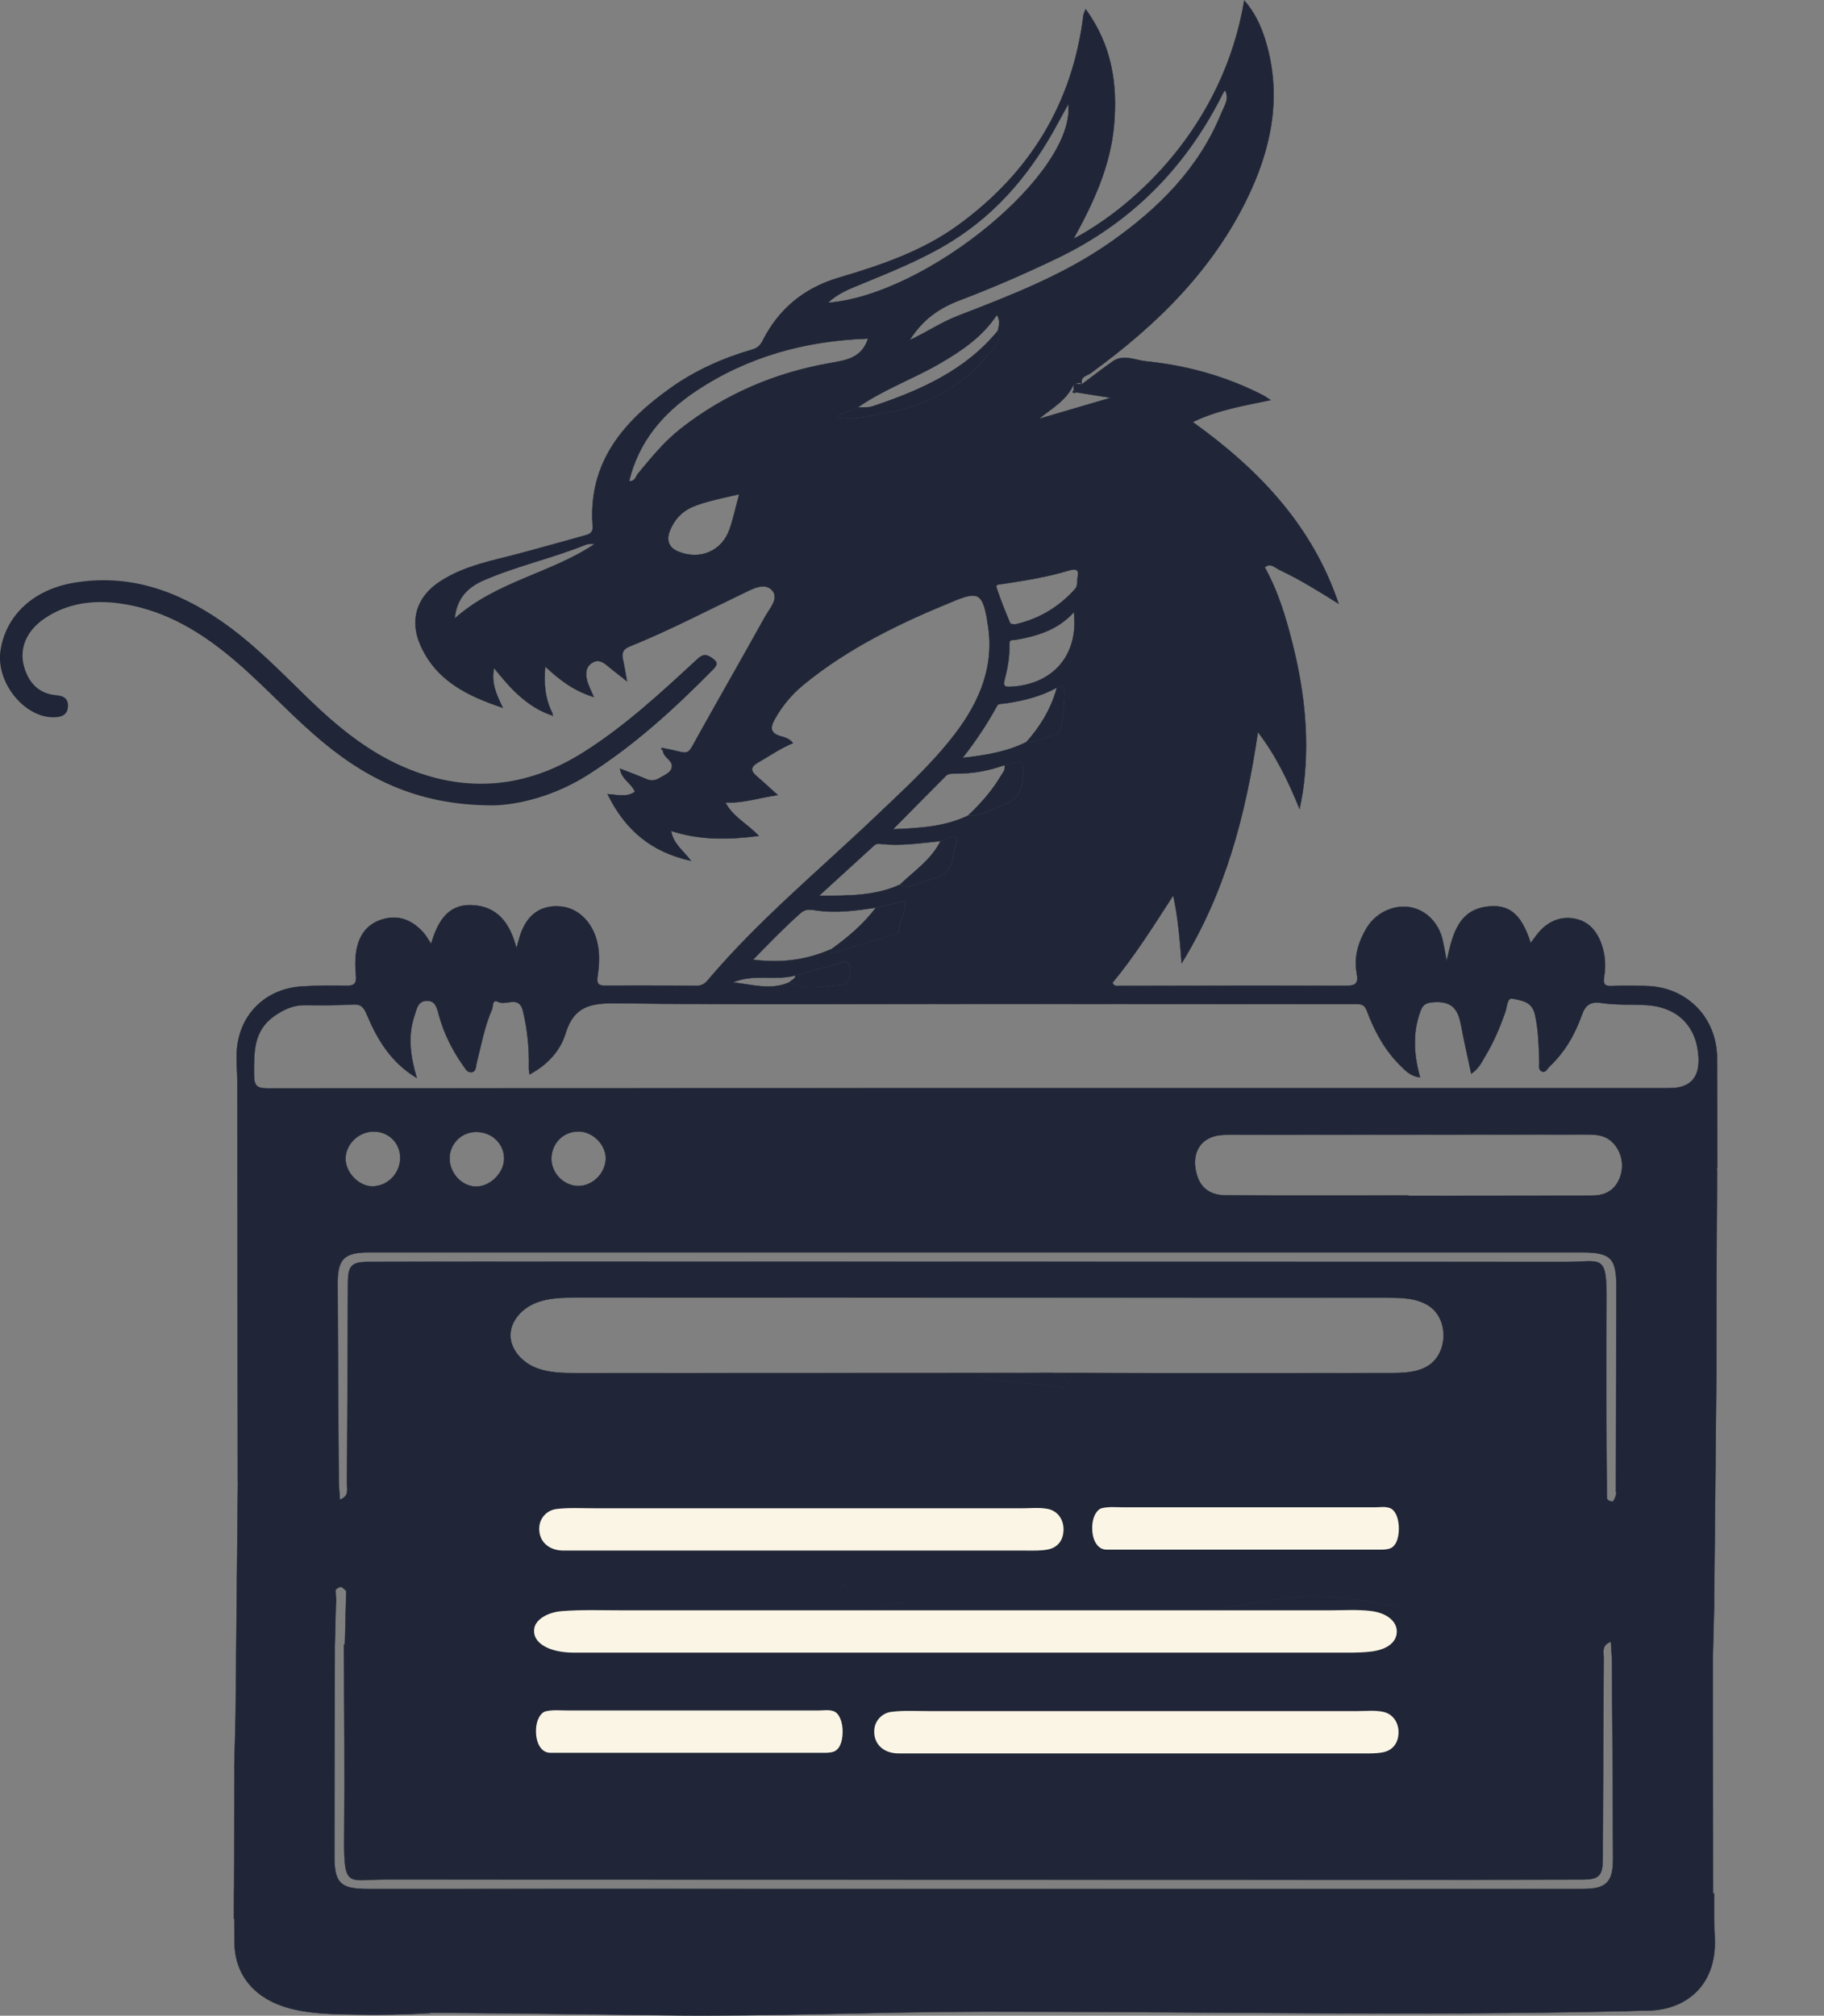 <?xml version="1.0" encoding="UTF-8"?>
<svg id="Layer_1" data-name="Layer 1" xmlns="http://www.w3.org/2000/svg" viewBox="0 0 498.42 550.57">
  <rect x="0" y="0" width="498.42" height="550.57" fill="#808080" stroke="none"/>
  <defs>
    <style>
      .cls-1 {
        fill: #fbf5e5;
      }

      .cls-1, .cls-2, .cls-3 {
        stroke-width: 0px;
      }

      .cls-2 {
        fill: none;
      }

      .cls-4 {
        stroke: #202637;
        stroke-miterlimit: 10;
        stroke-width: .1px;
      }

      .cls-4, .cls-3 {
        fill: #202637;
      }
    </style>
  </defs>
  <g>
    <path class="cls-2" d="m295.72,104.99s-.01-.04-.02-.07c0,0,0,0,0,0l.02.06Z"/>
    <path class="cls-2" d="m14.89,195.93c1.96-.06,3.54-.63,3.69-2.83.14-2.12-.98-3.02-3.17-3.2-4.81-.41-7.59-3.4-8.84-7.88-1.36-4.87.68-9.77,5.66-13.11,6.22-4.18,13.26-5.08,20.47-4.08,10.93,1.5,20.26,6.62,28.8,13.42,8.61,6.87,15.95,15.1,24.22,22.34,13.02,11.4,27.48,19.41,48.89,19.4,7.06-.11,16.98-2.57,25.98-8.26,12.74-8.06,23.78-18.14,34.31-28.84,1.48-1.5,1.24-2.14-.41-3.29-1.78-1.24-2.72-.73-4.12.57-9.8,9.08-19.63,18.16-30.97,25.31-15.68,9.89-32.24,11.33-49.29,3.9-9.84-4.29-18.03-11.05-25.7-18.48-7.71-7.46-15.15-15.25-24.06-21.36-12.14-8.33-25.29-12.9-40.22-10.35-11.02,1.88-18.52,8.91-19.97,18.49-1.32,8.74,6.59,18.5,14.75,18.24Z"/>
    <path class="cls-2" d="m469.22,319.58c8.67,1.23,13.12,6.51,14.28,15.39,1.58-8.77,5.91-14.55,14.92-16.28-8.8-1.91-13.38-7.38-15.07-15.97-.71,9.36-5.96,14.06-14.09,16.21-.02-9.99,0-19.98-.08-29.97-.09-11.09-8.27-19.37-19.33-19.64-3-.07-6-.16-8.99,0-2.02.11-2.96-.12-2.54-2.56.5-2.83.31-5.74-.6-8.52-1.2-3.66-3.45-6.52-7.33-7.28-3.78-.75-7.13.58-9.73,3.5-.85.95-1.57,2.03-2.4,3.12-2.34-7.33-5.39-10.32-10.76-10.04-8.83.46-10.52,7.31-12.19,14.96-.46-2.4-.73-3.98-1.07-5.54-1.04-4.9-4.66-8.52-9.15-9.19-4.5-.67-9.27,1.67-11.72,5.81-2.22,3.76-3.45,7.85-2.65,12.17.54,2.94-.27,3.53-3.11,3.52-20.61-.08-41.22,0-61.83.03-.58,0-1.26.21-1.82-.84,6.01-7.26,11.13-15.36,16.63-23.9,1.41,6.59,1.81,12.5,2.29,18.54,11.89-19.21,17.51-40.48,20.84-63.16,4.92,6.46,8.16,13.13,11.39,21,.43-2.24.67-3.32.83-4.41,2.03-13.67.63-27.12-2.69-40.42-1.83-7.32-3.97-14.56-7.68-21.21h0c1.62-1.26,2.85.19,4.06.76,5.59,2.64,10.83,5.9,16.15,9.23-7.18-21.33-21.82-36.69-39.86-49.61,6.78-3.29,13.82-4.43,21.28-6-1.02-.65-1.5-1.02-2.03-1.29-10.09-5.21-20.88-8.18-32.1-9.31-2.92-.3-6.11-2.03-9.06.06-2.82,2.01-5.57,4.13-8.35,6.2,0,.02,0,.04.02.07l-.02-.06s0,0,0,0c-.64-2.08,1.4-2.31,2.38-3.02,18.43-13.39,34.34-29.05,43.87-50.12,6.01-13.29,8.25-27.16,3.64-41.48-1.16-3.59-2.78-6.99-5.56-10.19-5.69,33.97-29.38,55.95-46.65,65.11,5.5-9.98,10.08-19.84,11.06-31.03.99-11.29-.57-21.81-7.75-31.71-.39,1.06-.58,1.36-.61,1.68-2.98,24.14-14.65,43.08-34.22,57.31-9.84,7.16-21.17,10.97-32.67,14.37-9.35,2.77-16.3,8.42-20.71,17.11-.68,1.34-1.41,2.08-2.9,2.51-7.95,2.31-15.47,5.65-22.23,10.44-13.01,9.21-22.65,20.44-21.37,37.75.15,1.99-1.01,2.28-2.32,2.64-5.63,1.58-11.27,3.14-16.92,4.67-7.68,2.08-15.64,3.39-22.48,7.86-6.41,4.19-8.41,10.6-5.27,17.56,4.25,9.41,12.5,13.62,22.42,16.92-1.81-3.75-3.22-6.86-2.37-10.85,4.42,5.53,8.9,10.47,15.46,12.81.2.13.39.26.59.39-.04-.28-.07-.56-.11-.83-2.03-3.94-2.39-8.11-1.98-12.8,4.01,3.77,7.96,6.71,13.26,8.34-.8-1.95-1.55-3.28-1.87-4.7-.4-1.74-.32-3.56,1.46-4.66,1.71-1.06,3.04-.12,4.34.97,1.5,1.26,3.07,2.44,5.15,4.08-.46-2.5-.73-4.31-1.14-6.09-.4-1.78.23-2.75,1.92-3.43,10.53-4.24,20.58-9.5,30.81-14.4,2.58-1.23,5.9-3.18,8.01-.98,2.12,2.21-.63,5.05-1.9,7.34-5.93,10.68-12.02,21.27-17.97,31.94-3.77,6.76-2.1,5.28-9.41,4-.39-.19-.79-.39-1.09.09-.02.04.39.36.6.54.19,1.77,2.41,2.53,2.46,4.03.06,1.91-2.02,2.56-3.45,3.44-1.12.69-2.28.8-3.57.24-2.32-1-4.7-1.87-7.17-2.84.35,2.88,3.12,3.95,4.08,6.31-2.24,1.6-4.71.84-7.49.64,4.78,9.73,11.82,15.8,22.8,18.22-2.17-2.88-4.81-4.59-5.44-8.17,7.94,2.59,15.63,2.43,23.96,1.38-3.16-3.41-7.07-5.17-9.11-9.13,4.96.21,9.27-1.33,14.31-2.02-2.19-1.97-3.81-3.5-5.51-4.94-1.77-1.5-2.33-2.57.24-4.04,3.08-1.76,5.99-3.82,9.41-5.22-.93-1.21-2.12-1.54-3.29-1.87-2.73-.77-3.09-2.16-1.7-4.63,2.05-3.66,4.64-6.79,7.86-9.43,12.39-10.17,26.66-16.99,41.37-22.99,6.34-2.59,7.56-1.82,8.8,5.02.04.25.05.5.09.74,2.17,11.7-1.95,21.61-8.85,30.65-6.31,8.27-14.02,15.23-21.52,22.38-15.53,14.81-32.17,28.49-46.08,44.96-.88,1.05-1.82,1.48-3.2,1.46-8.25-.08-16.49-.12-24.74-.05-1.87.02-2.4-.53-2.14-2.34.43-2.97.64-5.95.05-8.94-1.13-5.68-5.05-9.81-9.9-10.31-5.13-.53-8.83,1.71-10.86,6.68-.56,1.37-.88,2.85-1.44,4.7-1.72-6.79-5.21-11.61-12.41-11.78-6.61-.15-9.14,4.79-10.91,10.55-.87-1.28-1.38-2.27-2.11-3.06-2.98-3.28-6.56-4.93-11.05-3.65-4.51,1.29-6.67,4.63-7.32,9-.31,2.08-.26,4.25-.06,6.35.2,2.1-.36,2.88-2.57,2.83-3.99-.1-8-.06-11.99.17-9.94.55-17.13,7.4-17.96,17.21-.25,2.97.11,5.99.12,8.98.05,36.44.08,72.87.12,109.31h2.8c1,1,1,3,2,4,3,3,7,4,11,7s11,4,16,4c16,1,32-3,48-3,52,0,104,4,156,0,33-3,66,4,99,2,13-1,27-5,39-10,10-4,14-14,20-23,2.65-4.86,6.09-8.35,10.22-10.74,0-8.84.01-17.68.04-26.52.03-9.7.11-19.4.17-29.1Z"/>
    <path class="cls-4" d="m114.68,408.16c5.08-1.03,10.17-1.13,15.26-.38,1.13.17,2.87-.23,3.32.99.47,1.27,1.08,2.23.79,1.08-4.43-17.68-30.43-9.15-45.67,9.2,1.45.32,2.93.54,4.37.68,5.67-5.7,13.18-9.79,21.94-11.57Z"/>
    <path class="cls-4" d="m290.06,375.56c-.98-.53-2.16-.55-3.28-.55-.06,0-.13,0-.19,0-39.46.14-9.22,2.37,6.09,4.17-.01-.03-.03-.06-.04-.09-.6-1.36-1.28-2.82-2.58-3.53Z"/>
    <path class="cls-3" d="m293.46,104.87s0,0,0-.01c.02,0,.03,0,.05,0-.02,0-.03,0-.05,0,0,0,0,0,0,.01Z"/>
    <path class="cls-3" d="m345.63,154.89c.22-.06.44-.12.66-.2.03,0,.02-.1.02-.18-.08.03-.16.06-.24.1-.15.09-.29.19-.44.28Z"/>
    <path class="cls-3" d="m293.45,167.14s0,.02,0,.03c0,0,.01-.01.02-.02h-.02Z"/>
    <path class="cls-3" d="m295.66,104.93s.03.03.05.05c0-.02,0-.03-.01-.05,0,0,0,0,0,0-.01,0-.02,0-.03,0Z"/>
    <path class="cls-3" d="m134.6,219.98c-21.41,0-35.87-8-48.89-19.4-8.27-7.24-15.61-15.47-24.22-22.34-8.53-6.81-17.86-11.92-28.8-13.42-7.21-.99-14.25-.1-20.47,4.08-4.98,3.35-7.02,8.24-5.66,13.11,1.25,4.48,4.03,7.47,8.84,7.88,2.2.19,3.32,1.08,3.17,3.2-.15,2.2-1.73,2.77-3.69,2.83-8.16.26-16.07-9.5-14.75-18.24,1.45-9.58,8.95-16.61,19.97-18.49,14.93-2.55,28.08,2.01,40.22,10.35,8.91,6.11,16.35,13.89,24.06,21.36,7.67,7.42,15.86,14.18,25.7,18.48,17.05,7.43,33.61,5.99,49.29-3.9,11.34-7.15,21.17-16.24,30.97-25.31,1.4-1.3,2.34-1.8,4.12-.57,1.65,1.15,1.89,1.78.41,3.29-10.53,10.7-21.57,20.78-34.31,28.84-9,5.69-18.92,8.16-25.98,8.26Z"/>
    <path class="cls-3" d="m150.99,194.84c.04.28.07.56.11.83-.2-.13-.39-.26-.59-.39.15-.16.31-.31.49-.44Z"/>
    <path class="cls-3" d="m181.19,205.08c-.21-.19-.63-.5-.6-.54.3-.48.71-.28,1.09-.09-.16.21-.33.42-.49.63Z"/>
    <path class="cls-2" d="m388.06,294.28c-1.73-6.26-2.07-12.11.05-17.95.69-1.9,1.43-2.45,3.85-2.6,5.18-.31,6.58,2.35,7.35,6.5.78,4.23,1.76,8.43,2.74,13.05,2.06-1.36,2.88-3.21,3.85-4.83,2.26-3.75,3.95-7.77,5.42-11.9.49-1.39.51-4.12,2.01-3.78,2.32.53,5.3.67,6.13,4.33.98,4.33,1.04,8.63,1.19,12.97.03.96-.37,2.22.8,2.63.97.34,1.41-.85,2.02-1.42,4.09-3.85,6.85-8.59,8.71-13.81,1-2.82,2.23-3.99,5.49-3.5,4.05.62,8.23.32,12.34.58,8.56.56,13.76,5.89,14.16,14.37q.39,8.32-7.92,8.31c-127.72,0-255.44-.02-383.16.05-2.97,0-3.66-.79-3.67-3.68-.03-6.11-.22-12.08,5.6-16.13,2.53-1.75,5.14-2.96,8.3-2.93,4.37.04,8.76.09,13.11-.18,2.2-.14,2.98.77,3.75,2.6,2.88,6.85,6.54,13.15,13.71,17.48-1.76-5.98-2.5-11.48-.63-16.98.57-1.68.84-3.95,3.19-4.1,2.67-.17,2.97,2.07,3.52,4.02,1.39,4.97,3.66,9.54,6.65,13.74.56.78,1.1,1.89,2.24,1.75,1.28-.15,1.15-1.56,1.36-2.39,1.28-4.95,2.14-10.02,4.21-14.72.34-.78.02-3,1.72-2.1,2.17,1.15,5.69-1.97,6.77,2.49,1.25,5.15,1.73,10.33,1.61,15.59-.01.45.09.89.18,1.73,4.94-2.64,8.4-6.49,9.83-11.17,2.31-7.54,6.93-8.35,14.03-8.26,35.48.43,70.97.16,106.46.17,31.86,0,63.73.08,95.59.04,1.64,0,2.32.31,2.93,1.93,2.08,5.53,4.86,10.69,9.13,14.89,1.41,1.39,2.77,2.9,5.37,3.19Z"/>
    <path class="cls-2" d="m151.9,375.01c38.35.03,76.7.01,115.05.01v.02c36.48,0,72.96,0,109.43-.02,3.49,0,6.99.15,10.46-.5,4.78-.89,7.64-4.37,7.74-9.55.1-5.16-2.96-9.22-7.55-10.16-4.1-.84-8.22-.34-12.33-.34-69.33-.03-138.66-.04-208-.02-6.11,0-12.24-.41-18.34.37-4.33.55-7.78,4.08-8.22,8.41-.69,6.83,4.15,11.76,11.75,11.77Z"/>
    <path class="cls-2" d="m131.35,411.72c.82-.86,2.37-1.68,1.91-2.95-.45-1.22-2.19-.82-3.32-.99-5.09-.75-10.18-.65-15.26.38-8.76,1.77-16.28,5.87-21.94,11.57,1.43.14,2.81.2,4.06.2,11.44.71,22.87-1.12,34.31-2.23-.97-2.52-1.02-4.67.24-5.99Z"/>
    <path class="cls-2" d="m131.11,417.71c-11.44,1.11-22.87,2.94-34.31,2.23-1.25,0-2.63-.06-4.06-.2"/>
    <path class="cls-2" d="m384.9,326.56c-16.61,0-33.23.05-49.84-.03-4.94-.02-7.63-2.54-8.38-7.27-.82-5.16,2-8.85,7.19-9.22,2.36-.17,4.74-.06,7.12-.06,30.86-.02,61.72-.04,92.57-.08,2.41,0,4.74.11,6.69,1.79,2.74,2.36,3.77,6.34,2.43,9.91-1.3,3.47-3.93,4.97-7.56,4.98-14.99,0-29.98.03-44.97.05-1.75,0-3.5,0-5.25,0,0-.02,0-.05,0-.08Z"/>
    <path class="cls-2" d="m237.21,92.48c-1.78,5.37-5.94,5.9-10.39,6.69-15.07,2.65-28.82,8.49-40.92,18.01-4.45,3.5-7.97,7.87-11.56,12.18-.64.77-.79,2.24-2.42,2.04,2.58-10.75,9.2-18.52,18.08-24.48,14.24-9.55,30.14-13.86,47.21-14.44Z"/>
    <path class="cls-2" d="m248.54,92.92c3.65-5.84,8.31-8.87,13.67-10.9,9.09-3.45,17.99-7.32,26.75-11.54,19.72-9.48,34.36-24.05,44.38-43.4.34-.66.67-1.33,1.03-1.98.12-.21.32-.37.39-.44,1.25,2.37-.27,4.37-1.1,6.41-6.14,14.98-17.11,25.85-30.06,34.97-12.86,9.05-27.42,14.64-41.94,20.25-4.3,1.66-8.1,4.23-13.11,6.63Z"/>
    <path class="cls-2" d="m146.13,399.18c.74.06,1.5.04,2.25.04,24.47,0,48.94,0,73.41,0,0-.03,0-.07,0-.1,24.47,0,48.94.03,73.41-.06,1.64,0,4.59,1.01,4.6-1.52,0-1.74-2.92-1.02-4.5-1.02-46.94,0-93.88.06-140.82.12-2.75,0-5.49.06-8.24.14-.8.02-1.5.37-1.41,1.34.06.74.66,1.02,1.31,1.07Z"/>
    <path class="cls-2" d="m291.94,28.39c2.03,18.8-38.54,52.18-65.71,54.32,2.49-2.34,5.24-3.51,7.98-4.65,8.86-3.68,17.81-7.14,26-12.27,12.87-8.05,22.03-19.36,29.07-32.58.8-1.49,1.63-2.97,2.65-4.83Z"/>
    <path class="cls-2" d="m226.99,259.34c-6.61,2.87-13.45,3.82-21.25,2.82,4.63-4.72,8.66-8.91,13.04-12.77,1.41-1.24,2.73-.94,4.15-.73,5.5.84,10.91.09,16.33-.72-3.4,4.55-7.71,8.11-12.27,11.4Z"/>
    <path class="cls-2" d="m245.8,241.69c-6.74,3.03-13.88,3.01-22,2.98,5.44-4.96,10.25-9.34,15.04-13.73.52-.48,1.1-.52,1.73-.44,5.5.65,10.92-.21,16.37-.74-2.51,5.1-7.23,8.14-11.14,11.94Z"/>
    <path class="cls-2" d="m264.37,222.85c-6.29,2.99-13.03,3.35-20.35,3.66,5.09-5.16,9.74-9.9,14.44-14.58.73-.73,1.83-.63,2.84-.63,4.51.01,8.89-.78,13.13-2.3.4,1.27-.5,2.1-1.06,3.04-2.42,4.09-5.56,7.58-9,10.82Z"/>
    <path class="cls-2" d="m293.46,167.13c1.37,11.77-5.69,19.97-17.52,20.47-1.47.06-1.8-.4-1.48-1.65.84-3.26,1.48-6.55,1.36-9.93-.05-1.51.68-1.09,1.74-1.27,6.02-1.04,11.77-2.82,15.99-7.68l-.09.07Z"/>
    <path class="cls-2" d="m280.36,202.74c-5.19,2.58-10.79,3.54-17.32,4.27,3.77-4.82,6.83-9.46,9.49-14.36.26-.49,1.59-.44,2.44-.56,4.81-.73,9.48-1.88,13.78-4.25-1.55,5.67-4.5,10.55-8.39,14.9Z"/>
    <path class="cls-2" d="m202,134.99c-1.01,3.7-1.64,6.74-2.67,9.65-2.1,5.91-8.08,8.42-13.9,6.06-2.75-1.12-3.41-3.13-2.39-5.71,1.18-3,3.25-5.28,6.25-6.56,1.59-.67,3.26-1.17,4.94-1.61,2.36-.63,4.75-1.13,7.77-1.83Z"/>
    <path class="cls-2" d="m294.53,157.18c-.26,1.78,0,2.84-.73,3.67-4.34,4.88-9.69,8.11-16.04,9.62-.55.13-1.61.03-1.73-.26-1.34-3.2-2.65-6.42-3.73-9.72-.32-.97.94-.88,1.6-.98,6.17-.94,12.34-1.89,18.31-3.73,2.35-.72,2.5.43,2.31,1.39Z"/>
    <path class="cls-2" d="m317.49,399.18c.5,0,1,0,1.5,0,22.08,0,44.15,0,66.23,0,.87,0,1.75-.01,2.61-.14.76-.11,1.45-.5,1.36-1.43-.09-.82-.85-.8-1.43-.85-1.12-.09-2.24-.11-3.36-.11-10.85,0-21.7,0-32.55,0v.11c-11.47,0-22.95-.02-34.42.04-.83,0-2.33-.63-2.41.81-.08,1.41,1.31,1.56,2.48,1.58Z"/>
    <path class="cls-3" d="m272.7,90.21c1.12,3.32-1.57,5.28-3.16,7.18-7.24,8.67-16.74,13.5-27.83,15.4-4.14.71-8.19,2.13-12.8,1.19,1.5-1.97,4.04-1.37,5.54-2.74,1.36-.04,2.69.13,4.06-.33,12.94-4.36,25.26-9.73,34.2-20.7Z"/>
    <path class="cls-2" d="m124.24,168.96c.53-5.42,3.43-8.49,7.83-10.41,9.05-3.94,18.73-6.04,27.87-9.72.76-.31,1.63-.35,2.56-.24-11.91,8.02-26.89,10.2-38.26,20.37Z"/>
    <path class="cls-2" d="m272.7,90.21c-8.94,10.97-21.26,16.34-34.2,20.7-1.37.46-2.7.29-4.06.33,7.03-4.9,15.15-7.75,22.51-12.04,5.91-3.45,11.49-7.23,15.43-13.17.95,1.38.64,2.78.31,4.18Z"/>
    <path class="cls-3" d="m226.99,259.34c4.56-3.29,8.87-6.85,12.27-11.4,2.67-.59,5.35-1.18,8.02-1.77l.04.04c.32,2.71-1.52,4.97-1.58,7.61-.02.88-.67,1.24-1.44,1.47-5.47,1.63-10.92,3.29-16.39,4.91-.63.18-.83-.35-.92-.87Z"/>
    <path class="cls-2" d="m130.02,309.18c4.33-.07,7.75,3.13,7.76,7.27,0,3.89-3.75,7.65-7.65,7.66-3.77.01-7.14-3.47-7.26-7.48-.12-4.03,3.1-7.38,7.15-7.44Zm-4.21,7.59c.42,2.49,1.61,4.22,4.29,4.36,2.41.13,4.9-2.31,4.91-4.64.01-2.63-2.09-4.54-4.92-4.41-2.99.14-3.92,2.16-4.28,4.7Z"/>
    <path class="cls-2" d="m158.09,309.07c3.88.01,7.47,3.55,7.46,7.34-.02,3.94-3.41,7.45-7.3,7.56-4.08.11-7.68-3.52-7.56-7.62.12-4.16,3.31-7.29,7.4-7.28Zm-4.56,7.38c.14,3.08,2.03,4.42,4.55,4.57,2.76.16,4.33-1.62,4.62-4.3.28-2.52-1.94-4.59-4.68-4.6-3.01,0-3.9,2.07-4.49,4.33Z"/>
    <path class="cls-2" d="m109.37,316.3c-.02,4.18-3.34,7.65-7.45,7.75-3.81.1-7.63-3.87-7.48-7.76.15-3.9,3.59-7.16,7.61-7.21,4.15-.05,7.34,3.09,7.33,7.21Zm-2.76-.02c-.23-2.48-1.68-4.09-4.47-4.2-2.89-.11-4.48,1.74-4.63,4.3-.15,2.61,1.36,4.49,4.19,4.73,2.5.21,4.83-2.03,4.91-4.84Z"/>
    <path class="cls-3" d="m264.37,222.85c3.44-3.24,6.58-6.73,9-10.82.55-.94,1.45-1.76,1.06-3.04.94-.23,1.91-.38,2.83-.7,1.68-.57,2.3.09,2.3,1.73,0,3.97-.38,7.93-4.72,9.51-3.42,1.25-6.55,3.56-10.46,3.31Z"/>
    <path class="cls-3" d="m245.8,241.69c3.9-3.8,8.62-6.84,11.14-11.94,1.51.06,2.99-2.02,4.06-1,1.2,1.14-.42,2.96-.47,4.52-.15,4.36-2.94,6.25-6.76,7.1-2.63.59-5.03,2.6-7.96,1.31Z"/>
    <path class="cls-3" d="m217.28,266.46c3.68-1.01,7.36-2.06,11.06-3.03,1.3-.34,3.09-1.7,3.76.37.62,1.89-.11,4.99-1.73,5.15-4.84.47-9.89,1.85-14.64-.65.35-.75,1.6-.75,1.55-1.84Z"/>
    <path class="cls-3" d="m280.36,202.74c3.89-4.35,6.84-9.23,8.39-14.9.8-.12,1.93-1.31,2.08.67.27,3.49-.46,6.89-.93,10.31-.15,1.1-1.14,1.64-2.09,1.92-2.46.74-4.73,2.21-7.45,2Z"/>
    <path class="cls-2" d="m294.16,107.16c2.82.45,5.64.9,9.39,1.49-7.1,2.09-13.37,3.93-19.65,5.77,3.61-2.96,7.67-5.1,9.56-9.55,0,0,0,0,0,0,0,.51,0,1.03,0,1.54-.15.24-.48.61-.42.7.31.43.73.29,1.12.05Z"/>
    <path class="cls-2" d="m217.28,266.46c.04,1.09-1.2,1.08-1.55,1.84-5.06,2.29-10.24.61-15.45.06,5.43-2.46,11.45-.4,17-1.9Z"/>
    <path class="cls-2" d="m295.69,104.93c-.74-.02-1.49-.05-2.23-.07,0,0,0,0,0,0,.74.13,1.53-.83,2.24.12,0,.01-.02-.05-.02-.05Z"/>
    <polygon class="cls-2" points="293.55 167.06 293.57 167.19 293.46 167.13 293.55 167.06"/>
    <path class="cls-2" d="m345.62,154.9c.23-.15.46-.29.69-.44,0,.08.01.22-.02.23-.22.08-.45.14-.68.21,0,0,0,0,0,0Z"/>
    <path class="cls-3" d="m247.28,246.17c.11-.1.22-.2.33-.3-.1.11-.2.23-.29.34,0,0-.04-.04-.04-.04Z"/>
    <path class="cls-3" d="m294.16,107.16c-.39.24-.82.37-1.12-.05-.06-.09.27-.46.42-.7.24.25.47.5.71.75Z"/>
  </g>
  <line class="cls-2" x1="164.9" y1="382.67" x2="365.44" y2="283.03"/>
  <path class="cls-2" d="m289.3,377.79c-.13-.24-.14-.71-.55-.56-.76.28-.87-.29-1.07-.73-1.19-2.61-2.81-4.98-4.15-7.51-.52.48-.04.88.14,1.25,1.62,3.3,3.27,6.6,4.91,9.89.11.23.22.47.37.67,1.18,1.53,1.65,3.44,2.69,5.05.13.2.11.5.21.73.2.47.36.99.68,1.37.47.58.79,1.22,1.11,1.87,5.27,10.59,10.53,21.17,15.79,31.76.69-.03,1.39-.05,2.08-.08-3.51-6.96-7.04-13.91-10.6-20.84-3.91-7.61-7.64-15.31-11.6-22.9Z"/>
  <path class="cls-2" d="m318.07,421.41c-.85,0-1.7,0-2.55.02"/>
  <path class="cls-2" d="m297.95,381.84c-2.14-4.05-4.08-8.2-6.13-12.29-.2-.4-.28-.92-.78-1.12.25.97.51,1.93,1.08,2.79.54.81.94,1.72,1.37,2.6.31.64.2.93-.45,1.16-.39.14-.82.2-1.23.29.49.14.73.49.95.93,3.96,7.97,7.9,15.95,11.95,23.88.91,1.78,1.75,3.59,2.7,5.35.81,1.52,1.63,3.07,2.26,4.69.39,1,1.13,1.82,1.55,2.8.75,1.73,1.72,3.33,2.55,5.01.58,1.17,1.16,2.33,1.74,3.5.85-.01,1.7-.02,2.55-.02-1.67-3.33-3.35-6.64-5.09-9.94-5.15-9.8-9.85-19.84-15.03-29.63Z"/>
  <path class="cls-2" d="m311.23,412.93c-.42-.97-1.17-1.79-1.55-2.8-.63-1.63-1.45-3.18-2.26-4.69-.95-1.76-1.79-3.57-2.7-5.35-4.05-7.92-7.99-15.91-11.95-23.88-.22-.44-.46-.8-.95-.93-.07-.02-.15-.01-.22,0l-1.16.62c-.69.58-.13,1.09.12,1.58,1.37,2.66,2.78,5.3,4.14,7.96,2.98,5.82,5.87,11.69,8.92,17.47,1.7,3.22,3.27,6.49,4.95,9.71,1.53,2.94,3.02,5.89,4.51,8.85.82-.02,1.64-.03,2.45-.04-.58-1.17-1.16-2.33-1.74-3.5-.83-1.68-1.8-3.28-2.55-5.01Z"/>
  <path class="cls-2" d="m289.7,374.29c.29.52.69.98.72,1.61l1.16-.62c-.41-.8-.84-1.58-1.21-2.39-.86-1.85-1.7-3.71-3.29-5.08-.31.72-.23,1.47.2,2.13.93,1.39,1.61,2.9,2.41,4.35Z"/>
  <path class="cls-2" d="m318.07,421.41c-.85,0-1.7,0-2.55.02"/>
  <path class="cls-2" d="m297.95,381.84c-2.14-4.05-4.08-8.2-6.13-12.29-.2-.4-.28-.92-.78-1.12.25.97.51,1.93,1.08,2.79.54.81.94,1.72,1.37,2.6.31.64.2.93-.45,1.16-.39.14-.82.2-1.23.29.49.14.73.49.95.93,3.96,7.97,7.9,15.95,11.95,23.88.91,1.78,1.75,3.59,2.7,5.35.81,1.52,1.63,3.07,2.26,4.69.39,1,1.13,1.82,1.55,2.8.75,1.73,1.72,3.33,2.55,5.01.58,1.17,1.16,2.33,1.74,3.5.85-.01,1.7-.02,2.55-.02-1.67-3.33-3.35-6.64-5.09-9.94-5.15-9.8-9.85-19.84-15.03-29.63Z"/>
  <path class="cls-2" d="m311.23,412.93c-.42-.97-1.17-1.79-1.55-2.8-.63-1.63-1.45-3.18-2.26-4.69-.95-1.76-1.79-3.57-2.7-5.35-4.05-7.92-7.99-15.91-11.95-23.88-.22-.44-.46-.8-.95-.93-.07-.02-.15-.01-.22,0l-1.16.62c-.69.58-.13,1.09.12,1.58,1.37,2.66,2.78,5.3,4.14,7.96,2.98,5.82,5.87,11.69,8.92,17.47,1.7,3.22,3.27,6.49,4.95,9.71,1.53,2.94,3.02,5.89,4.51,8.85.82-.02,1.64-.03,2.45-.04-.58-1.17-1.16-2.33-1.74-3.5-.83-1.68-1.8-3.28-2.55-5.01Z"/>
  <path class="cls-2" d="m289.7,374.29c.29.52.69.98.72,1.61l1.16-.62c-.41-.8-.84-1.58-1.21-2.39-.86-1.85-1.7-3.71-3.29-5.08-.31.72-.23,1.47.2,2.13.93,1.39,1.61,2.9,2.41,4.35Z"/>
  <g>
    <path class="cls-2" d="m340.02,523.97c.88-1.05,1.82-1.48,3.2-1.46,8.25.08,16.49.12,24.74.05,1.87-.02,2.4.53,2.14,2.34"/>
    <path class="cls-4" d="m418.72,435.66c-5.08,1.03-10.17,1.13-15.26.38-1.13-.17-2.87.23-3.32-.99-.47-1.27-1.08-2.23-.79-1.08,4.43,17.68,30.43,9.15,45.67-9.2-1.45-.32-2.93-.54-4.37-.68-5.67,5.7-13.18,9.79-21.94,11.57Z"/>
    <path class="cls-4" d="m318.07,523.33c-.24,0-.49,0-.73,0,.11.05.22.1.33.16.13-.06.27-.11.4-.16Z"/>
    <path class="cls-4" d="m243.34,468.27c.98.53,2.16.55,3.28.55.06,0,.13,0,.19,0,39.46-.14,9.22-2.37-6.09-4.17.01.03.03.06.04.09.6,1.36,1.28,2.82,2.58,3.53Z"/>
    <path class="cls-2" d="m381.5,468.82c-38.35-.03-76.7-.01-115.05-.01v-.02c-36.48,0-72.96,0-109.43.02-3.49,0-6.99-.15-10.46.5-4.78.89-7.64,4.37-7.74,9.55-.1,5.16,2.96-42.82,7.55-41.88,4.1.84,8.22.34,12.33.34,69.33.03,138.66.04,208,.02,6.11,0,12.24.41,18.34-.37,4.33-.55,7.78,47.96,8.22,43.63.69-6.83-4.15-11.76-11.75-11.77Z"/>
    <path class="cls-2" d="m402.05,432.11c-.82.86-2.37,1.68-1.91,2.95.45,1.22,2.19.82,3.32.99,5.09.75,10.18.65,15.26-.38,8.76-1.77,16.28-5.87,21.94-11.57-1.43-.14-2.81-.2-4.06-.2-11.44-.71-22.87,1.12-34.31,2.23.97,2.52,1.02,4.67-.24,5.99Z"/>
    <path class="cls-2" d="m386.7,416.56l3.8,4.75s1.9,2.85,1.43,4.28-2.38,4.75-2.38,4.75c0,0-1.43,2.38-2.85,3.8s-1.67,2.81-1.67,2.81c0,0,2.14,5.74,7.37,1.46s8.08-5.23,8.08-7.13,3.15-.84,1.81-5.17c11.44-1.11,22.87-2.94,34.31-2.23,1.25,0,2.63.06,4.06.2"/>
    <path class="cls-2" d="m387.27,444.65c-.74-.06-1.5-.04-2.25-.04-24.47,0-48.94,0-73.41,0,0,.03,0,.07,0,.1-24.47,0-48.94-.03-73.41.06-1.64,0-4.59-1.01-4.6,1.52,0,1.74,2.92,1.02,4.5,1.02,46.94,0,93.88-.06,140.82-.12,2.75,0,5.49-.06,8.24-.14.8-.02,1.5-.37,1.41-1.34-.06-.74-.66-1.02-1.31-1.07Z"/>
    <path class="cls-2" d="m215.91,444.64c-.5,0-1,0-1.5,0-22.08,0-44.15,0-66.23,0-.87,0-1.75.01-2.61.14-.76.11-1.45.5-1.36,1.43.09.82.85.8,1.43.85,1.12.09,2.24.11,3.36.11,10.85,0,21.7,0,32.55,0v-.11c11.47,0,22.95.02,34.42-.04.83,0,2.33.63,2.41-.81.08-1.41-1.31-1.56-2.48-1.58Z"/>
    <path class="cls-2" d="m316.12,525.33c-.04-1.09,1.2-1.08,1.55-1.84,5.06-2.29,10.24-.61,15.45-.06-5.43,2.46-11.45.4-17,1.9Z"/>
  </g>
  <path class="cls-4" d="m230.4,434.68c-1.6-3.03-1.96-3.74-1.96-3.74,0,0-14.79-4.28-13.54,2.32s6.77,14.44,7.13,15.5,1.6,11.41,3.03,14.79,4.28,7.31,8.73,7.66,12.3,2.32,12.65-.71-.89-5.35-3.39-8.2-6.06-6.24-7.84-8.38-1.96-1.43-2.67-6.59-.36-4.63-1.25-8.2-.89-4.46-.89-4.46Z"/>
  <path class="cls-4" d="m291.11,379.13c1.6,3.74,8.91,15.68,9.62,18.71s-1.96,8.02,2.32,9.45,6.95,6.06,9.27,1.43,4.1-.89,1.25-6.77-1.6-5.52-4.81-11.41-2.85-7.84-5.7-10.51,2.32-3.74-4.99-2.85-6.95,1.96-6.95,1.96Z"/>
  <polygon class="cls-4" points="232.84 443.11 230.52 447.21 234.26 449.17 232.84 443.11"/>
  <path class="cls-4" d="m439.07,408.81s-.09.62.32.91,1.07.59,1.43.3.77-1.66.77-1.66l.06-.71s2.14-3.03,2.26-3.27,2.79-3.5,3.92-4.99,3.15-6.59,3.98-7.25,1.07-1.07,1.78-.77,2.5.71,2.97,4.34.59,4.57-.18,7.66-.83,3.03-1.37,8.61-.77,5.23-.59,8.79-.36,2.32,1.66,4.93,6.48,1.19,2.73,4.4-3.45,3.8-7.37,3.5-6.48-1.37-11.23-1.78-7.96,1.07-8.97-2.44-.3-3.27.18-7.37.42-5.7,1.37-7.43,1.84-2.91,2.61-4.4,1.43-1.9,2.02-1.96,1.64.57,1.64.57Z"/>
  <path class="cls-4" d="m469.01,375.2l-.62,63.69-7.32,4.52-9.03-19.25s-4.28-22.81-3.56-26.61.95-17.35,4.75-20.2,15.78-2.15,15.78-2.15Z"/>
  <path class="cls-4" d="m65,404.94l-.62,63.69,3.69,1.66s5.17-3.56,5.79-7.22,1.07-17.47,2.14-24.15,1.07-13.9.98-22.63-2.05-13.63-2.05-13.63l-7.84-1.87-2.09,4.15Z"/>
  <path class="cls-4" d="m468.37,517.16c-12.94.51-25.89.6-38.83.2-121.84-.98-243.69-1.95-365.53-1.04,0,4.72.02,9.43.06,14.15.08,9.44,5.96,15.56,14.77,18,5.91,1.64,12.15,1.68,18.24,1.79,6.88.12,13.77-.01,20.65-.4-8.09-.06-16.18-.12-24.27-.19,29.49,0,58.99.41,88.48.78,28.83.37,57.92-.96,86.76-.99,58.6-.04,117.01,1.21,175.59-.14,2.07-.05,4.15-.15,6.22-.15,9.81-.25,17.12-6.2,17.99-16.39.25-2.97-.11-5.99-.12-8.98,0-2.21,0-4.43,0-6.64Zm-10.14,24.77c-2.53,1.75-5.14,2.96-8.3,2.93-4.37-.04-8.76-.09-13.11.18-2.2.14-2.98-.77-3.75-2.6-2.88-6.85-6.54-13.15-13.71-17.48,1.76,5.98,2.5,11.48.63,16.98-.57,1.68-.84,3.95-3.19,4.1-2.67.17-2.97-2.07-3.52-4.02-1.39-4.97-3.66-9.54-6.65-13.74-.56-.78-1.1-1.89-2.24-1.75-1.28.15-1.15,1.56-1.36,2.39-1.28,4.95-2.15,10.02-4.21,14.72-.34.78-.02,3-1.72,2.1-2.17-1.15-5.69,1.97-6.77-2.49-1.25-5.15-1.73-10.33-1.61-15.59.01-.45-.09-.89-.18-1.73-4.94,2.64-8.4,6.49-9.83,11.17-2.31,7.54-6.93,8.35-14.03,8.26-35.48-.43-70.97-.16-106.46-.17-31.86,0-63.73-.08-95.59-.04-1.64,0-2.32-.31-2.93-1.93-2.08-5.53-4.86-10.69-9.13-14.89-1.41-1.39-2.77-2.9-5.37-3.2,1.73,6.26,2.07,12.11-.05,17.95-.69,1.9-1.43,2.45-3.85,2.6-5.18.31-6.58-2.35-7.35-6.5-.78-4.23-1.76-8.43-2.74-13.05-2.06,1.36-2.88,3.21-3.85,4.83-2.26,3.75-3.95,7.77-5.42,11.9-.49,1.39-.51,4.12-2.01,3.78-2.32-.53-5.3-.67-6.13-4.33-.98-4.33-1.04-8.63-1.19-12.97-.03-.96.37-2.22-.8-2.63-.97-.34-1.41.85-2.02,1.42-4.09,3.85-6.85,8.59-8.71,13.81-1,2.82-2.23,3.99-5.49,3.5-4.05-.62-8.23-.32-12.34-.58-8.56-.56-13.76-5.89-14.16-14.37q-.39-8.32,7.92-8.31c127.72,0,255.44.02,383.16-.05,2.97,0,3.66.79,3.67,3.68.03,6.11.22,12.08-5.6,16.13Z"/>
  <path class="cls-4" d="m232.12,458.98l-19.6,9.27s-42.06,2.85-51.33,3.21-35.29,8.55-37.07,11.76-3.92,17.82-2.14,18.53,27.8,5.7,36.36,5.7h64.87c19.6,0,67.01.71,86.97.71s74.85-1.78,83.05-3.21,20.32-4.28,16.75-10.69-7.13-15.68-24.95-17.11-37.78-4.28-59.17-4.28-68.44-2.5-74.85-2.85-13.26-8.45-13.26-8.45l-5.63-2.6Z"/>
  <path class="cls-4" d="m257.05,443.42l-26.35-1.9s14.61-4.28,18.89-3.92c1.42.12,4.45.83,8.22,1.74-.21-.84-.38-1.67-.38-2.1,0-1.07-2.85-3.56-4.28-6.06-1.43-2.5-9.98-.71-17.11,0-7.13.71-11.05,6.77-9.62,8.91,1.43,2.14,8.91,6.42,12.83,7.84,1.46.53,5.2.82,9.62.98,2.44-.75,4.28-1.34,4.28-1.34l3.89-4.15Z"/>
  <path class="cls-4" d="m230.7,441.51l26.35,1.9,1.45-1.55s-.38-1.28-.69-2.54c-3.77-.92-6.8-1.62-8.22-1.74-4.28-.36-18.89,3.92-18.89,3.92Z"/>
  <path class="cls-4" d="m391.09,442.22c.36-1.43-24.95-8.2-39.56-5.7-14.61,2.5-58.81,8.55-68.79,7.84-5.56-.4-13.89-2.34-20.91-4.05-.92,1.8-1.54,3.34-1.54,3.34l-3.23-.23-3.89,4.15s-1.85.58-4.28,1.34c7.42.28,16.75.22,20.32.45,5.7.36,44.2.71,52.75.36s31.01-1.07,36.71-1.43c5.01-.31,25.45-2.83,32.74-4.16-.26-.91-.38-1.6-.3-1.9Z"/>
  <path class="cls-4" d="m91.82,436.26l-.36,14.26-6.91,17.37-9.98,11.76-8.55,4.28-2-1.04.36-14.26s9.12-21.77,10.55-23.91,12.48-9.98,12.48-9.98l4.41,1.52Z"/>
  <path class="cls-4" d="m469.27,318.93c-.02-9.99,0-19.98-.08-29.97-.09-11.09-8.27-19.37-19.33-19.64-3-.07-6-.16-8.99,0-2.02.11-2.96-.12-2.54-2.56.5-2.83.31-5.74-.6-8.52-1.2-3.66-3.45-6.52-7.33-7.28-3.78-.75-7.13.58-9.73,3.5-.85.95-1.57,2.03-2.4,3.12-2.34-7.33-5.39-10.32-10.76-10.04-8.83.46-10.52,7.31-12.19,14.96-.46-2.4-.73-3.98-1.07-5.54-1.04-4.9-4.66-8.52-9.15-9.19-4.5-.67-9.27,1.67-11.72,5.81-2.22,3.76-3.45,7.85-2.65,12.17.54,2.94-.27,3.53-3.11,3.52-20.61-.08-41.22,0-61.83.03-.58,0-1.26.21-1.82-.84,6.01-7.26,11.13-15.36,16.63-23.9,1.41,6.59,1.81,12.5,2.29,18.54,11.89-19.21,17.51-40.48,20.84-63.16,4.92,6.46,8.16,13.13,11.39,21,.43-2.24.67-3.32.83-4.41,2.03-13.67.63-27.12-2.69-40.42-1.83-7.32-3.97-14.56-7.69-21.21.16-.12.31-.21.46-.29.08-.05.16-.1.24-.15,0,.01,0,.03,0,.05,1.29-.45,2.33.66,3.36,1.15,5.59,2.64,10.83,5.9,16.15,9.23-7.18-21.33-21.82-36.69-39.86-49.61,6.78-3.29,13.82-4.43,21.28-6-1.02-.65-1.5-1.02-2.03-1.29-10.09-5.21-20.88-8.18-32.1-9.31-2.92-.3-6.11-2.03-9.06.06-2.83,2.01-5.57,4.13-8.35,6.2,0,.02,0,.03.01.05-.02-.02-.03-.03-.05-.05-.72-.02-1.43-.05-2.15-.07-.02,0-.03,0-.05.01,0,.51,0,1.02,0,1.53.24.25.47.5.71.75,2.82.45,5.64.9,9.39,1.49-7.1,2.09-13.37,3.93-19.65,5.77,3.6-2.95,7.66-5.09,9.56-9.55.02,0,.03,0,.05,0,.71.08,1.46-.75,2.15.07.01,0,.02,0,.04,0-.64-2.08,1.4-2.31,2.38-3.02,18.43-13.39,34.34-29.05,43.87-50.12,6.01-13.29,8.25-27.16,3.64-41.48-1.16-3.59-2.78-6.99-5.56-10.19-5.69,33.97-29.38,55.95-46.65,65.11,5.5-9.98,10.08-19.84,11.06-31.03.99-11.29-.57-21.81-7.75-31.71-.39,1.06-.58,1.36-.61,1.68-2.98,24.14-14.65,43.08-34.22,57.31-9.84,7.16-21.17,10.97-32.67,14.37-9.35,2.77-16.3,8.42-20.71,17.11-.68,1.34-1.41,2.08-2.9,2.51-7.95,2.31-15.47,5.65-22.23,10.44-13.01,9.21-22.65,20.44-21.37,37.75.15,1.99-1.01,2.28-2.32,2.64-5.63,1.58-11.27,3.14-16.92,4.67-7.68,2.08-15.64,3.39-22.48,7.86-6.41,4.19-8.41,10.6-5.27,17.56,4.25,9.41,12.5,13.62,22.42,16.92-1.81-3.75-3.22-6.86-2.37-10.85,4.42,5.53,8.9,10.47,15.46,12.81.15-.16.31-.31.49-.44-2.03-3.94-2.39-8.11-1.98-12.8,4.01,3.77,7.96,6.71,13.26,8.34-.8-1.95-1.55-3.28-1.87-4.7-.4-1.74-.32-3.56,1.46-4.66,1.71-1.06,3.04-.12,4.34.97,1.5,1.26,3.07,2.44,5.15,4.08-.46-2.5-.73-4.31-1.14-6.09-.4-1.78.23-2.75,1.92-3.43,10.53-4.24,20.58-9.5,30.81-14.4,2.58-1.23,5.9-3.18,8.01-.98,2.12,2.21-.63,5.05-1.9,7.34-5.93,10.68-12.02,21.27-17.97,31.94-3.77,6.76-2.1,5.28-9.41,4-.16.21-.33.42-.49.63.19,1.77,2.41,2.53,2.46,4.03.06,1.91-2.02,2.56-3.45,3.44-1.12.69-2.28.8-3.57.24-2.32-1-4.7-1.87-7.17-2.84.35,2.88,3.12,3.95,4.08,6.31-2.24,1.6-4.71.84-7.49.64,4.78,9.73,11.82,15.8,22.8,18.22-2.17-2.88-4.81-4.59-5.44-8.17,7.94,2.59,15.63,2.43,23.96,1.38-3.16-3.41-7.07-5.17-9.11-9.13,4.96.21,9.27-1.33,14.31-2.02-2.19-1.97-3.81-3.5-5.51-4.94-1.77-1.5-2.33-2.57.24-4.04,3.08-1.76,5.99-3.82,9.41-5.22-.93-1.21-2.12-1.54-3.29-1.87-2.73-.77-3.09-2.16-1.7-4.63,2.05-3.66,4.64-6.79,7.86-9.43,12.39-10.17,26.66-16.99,41.37-22.99,6.34-2.59,7.56-1.82,8.8,5.02.04.25.05.5.09.74,2.17,11.7-1.95,21.61-8.85,30.65-6.31,8.27-14.02,15.23-21.52,22.38-15.53,14.81-32.17,28.49-46.08,44.96-.88,1.05-1.82,1.48-3.2,1.46-8.25-.08-16.49-.12-24.74-.05-1.87.02-2.4-.53-2.14-2.34.43-2.97.64-5.95.05-8.94-1.13-5.68-5.05-9.81-9.9-10.31-5.13-.53-8.83,1.71-10.86,6.68-.56,1.37-.88,2.85-1.44,4.7-1.72-6.79-5.21-11.61-12.41-11.78-6.61-.15-9.14,4.79-10.91,10.55-.87-1.28-1.38-2.27-2.11-3.06-2.98-3.28-6.56-4.93-11.05-3.65-4.51,1.29-6.67,4.63-7.32,9-.31,2.08-.26,4.25-.06,6.35.2,2.1-.36,2.88-2.57,2.83-3.99-.1-8-.06-11.99.17-9.94.55-17.13,7.4-17.96,17.21-.25,2.97.11,5.99.12,8.98.05,36.44.08,72.87.12,109.31h2.8c1,1,1,3,2,4,1.32,1.32,2.83,2.24,4.45,3.13l-5.72,26.24s.45,29.94.45,30.21,5.52-4.1,5.61-4.37c.09-.27,12.3-16.66,12.3-16.66l4.95-9.8s-.13-2.5-.13-3.12.36-.62.98-.98.8,0,1.6.62c.21.16.33.38.39.61-.04.04-.06.07-.06.07l-.36,14.26c-.09.04-.18.08-.27.12.11,17.69.23,35.38.09,53.07-.11,13.64,1.15,11.03,11.21,11.04,96.32.04,192.64.05,288.97.07,12.74,0,25.49-.03,38.23-.06,4.44-.01,5.46-1.04,5.49-5.54.09-18.36.14-36.73.26-55.09,0-1.5-.65-3.38,1.96-4.32.11,1.92.28,3.74.3,5.55.12,17.86.25,35.73.3,53.59.02,6.65-1.86,8.4-8.45,8.4-110.57,0-221.13,0-331.7,0-7.63,0-9.27-1.54-9.27-9.15.02-18.77.08-37.54.12-56.32-8.02,4.61-11.81,13.52-17.22,21.63-2.65,4.86-6.09,8.35-10.22,10.74,0,8.84-.01,17.68-.04,26.52-.01,4.9-.04,9.8-.07,14.7,1.21.1,2.42.19,3.63.29l.25,13.35,8.55,7.84,24.59,2.14h341.82l18.53-4.63,4.99-12.83-1.07-9.98-.1-.02c.99,0,1.99,0,2.98,0-.02-22.37-.05-44.74-.07-67.11l.36-14.26s-9.58-11.99-12.31-13.18-4.75-4.16-10.1-7.01c-5.35-2.85-9.62-.71-18.53-2.14-2.5-.4-5.22-.77-7.91-1.09,6.67-1.76,13.22-4.02,19.26-6.53.09-.04.18-.08.27-.12-.11-17.69-.23-35.38-.09-53.07.11-13.64-1.15-11.03-11.21-11.04-96.32-.04-192.64-.05-288.97-.07-12.74,0-25.49.03-38.23.06-4.44.01-5.46,1.04-5.49,5.54-.09,18.36-.14,36.73-.26,55.09,0,1.5.65,3.38-1.96,4.32-.11-1.92-.28-3.74-.3-5.55-.12-17.86-.25-35.73-.3-53.59-.02-6.65,1.86-8.4,8.45-8.4,110.57,0,221.13,0,331.7,0,7.63,0,9.27,1.54,9.27,9.15-.02,18.77-.08,37.54-.12,56.32,8.02-4.61,11.81-13.52,17.22-21.63,2.65-4.86,6.09-8.35,10.22-10.74,0-8.84.01-17.68.04-26.52.03-9.7.11-19.4.17-29.1-.12-.23-.11-.45.05-.65ZM124.24,168.96c.53-5.42,3.43-8.49,7.83-10.41,9.05-3.94,18.73-6.04,27.87-9.72.76-.31,1.63-.35,2.56-.24-11.91,8.02-26.89,10.2-38.26,20.37Zm167.98-13.17c2.35-.72,2.5.43,2.31,1.39-.26,1.78,0,2.84-.73,3.67-4.34,4.88-9.69,8.11-16.04,9.62-.55.13-1.61.03-1.73-.26-1.34-3.2-2.65-6.42-3.73-9.72-.32-.97.94-.88,1.6-.98,6.17-.94,12.34-1.89,18.31-3.73Zm-16.4,20.23c-.05-1.51.68-1.09,1.74-1.27,5.97-1.03,11.68-2.8,15.9-7.58,0,0,0-.02,0-.03h.02s.05-.04.07-.07l.02.12-.1-.04s-.01.01-.02.02c1.36,11.75-5.7,19.94-17.52,20.43-1.47.06-1.8-.4-1.48-1.65.84-3.26,1.48-6.55,1.36-9.93Zm57.53-148.93c.34-.66.67-1.33,1.03-1.98.12-.21.32-.37.39-.44,1.25,2.37-.27,4.37-1.1,6.41-6.14,14.98-17.11,25.85-30.06,34.97-12.86,9.05-27.42,14.64-41.94,20.25-4.3,1.66-8.1,4.23-13.11,6.63,3.65-5.84,8.31-8.87,13.67-10.9,9.09-3.45,17.99-7.32,26.75-11.54,19.72-9.48,34.36-24.05,44.38-43.4Zm-99.14,50.98c8.86-3.68,17.81-7.14,26-12.27,12.87-8.05,22.03-19.36,29.07-32.58.8-1.49,1.63-2.97,2.65-4.83,2.03,18.8-38.54,52.18-65.71,54.32,2.49-2.34,5.24-3.51,7.98-4.65Zm-34.88,66.57c-2.1,5.91-8.08,8.42-13.9,6.06-2.75-1.12-3.41-3.13-2.39-5.71,1.18-3,3.25-5.28,6.25-6.56,1.59-.67,3.26-1.17,4.94-1.61,2.36-.63,4.75-1.13,7.77-1.83-1.01,3.7-1.64,6.74-2.67,9.65Zm-13.43-27.46c-4.45,3.5-7.97,7.87-11.56,12.18-.64.77-.79,2.24-2.42,2.04,2.58-10.75,9.2-18.52,18.08-24.48,14.24-9.55,30.14-13.86,47.21-14.44-1.78,5.37-5.94,5.9-10.39,6.69-15.07,2.65-28.82,8.49-40.92,18.01Zm83.64-19.79c-7.24,8.67-16.74,13.5-27.83,15.4-4.14.71-8.19,2.13-12.8,1.19,1.5-1.97,4.04-1.37,5.54-2.74,7.03-4.9,15.15-7.75,22.51-12.04,5.91-3.45,11.49-7.23,15.43-13.17.95,1.38.64,2.78.31,4.18,1.12,3.32-1.57,5.28-3.16,7.18Zm2.99,95.26c.26-.49,1.59-.44,2.44-.56,4.81-.73,9.48-1.88,13.78-4.25.8-.12,1.93-1.31,2.08.67.27,3.49-.46,6.89-.93,10.31-.15,1.1-1.14,1.64-2.09,1.92-2.46.74-4.73,2.21-7.45,2-5.19,2.58-10.79,3.54-17.32,4.27,3.77-4.82,6.83-9.46,9.49-14.36Zm-14.07,19.28c.73-.73,1.83-.63,2.84-.63,4.51.01,8.89-.78,13.13-2.3.94-.23,1.91-.38,2.83-.7,1.68-.57,2.3.09,2.3,1.73,0,3.97-.38,7.93-4.72,9.51-3.42,1.25-6.55,3.56-10.46,3.31-6.29,2.99-13.03,3.35-20.35,3.66,5.09-5.16,9.74-9.9,14.44-14.58Zm-19.61,19c.52-.48,1.1-.52,1.73-.44,5.5.65,10.92-.21,16.37-.74,1.51.06,2.99-2.02,4.06-1,1.2,1.14-.42,2.96-.47,4.52-.15,4.36-2.94,6.25-6.76,7.1-2.63.59-5.03,2.6-7.96,1.31-6.74,3.03-13.88,3.01-22,2.98,5.44-4.96,10.25-9.34,15.04-13.73Zm-20.06,18.45c1.41-1.24,2.73-.94,4.15-.73,5.5.84,10.91.09,16.33-.72,2.67-.59,5.35-1.18,8.02-1.77.11-.1.22-.2.33-.3-.1.11-.2.23-.29.34.32,2.71-1.51,4.97-1.58,7.61-.02.88-.67,1.24-1.44,1.47-5.47,1.63-10.92,3.29-16.39,4.91-.62.18-.83-.35-.92-.87-6.61,2.87-13.45,3.82-21.25,2.82,4.63-4.72,8.66-8.91,13.04-12.77Zm-1.5,17.07c3.68-1.01,7.36-2.06,11.06-3.03,1.3-.34,3.09-1.7,3.76.37.62,1.89-.11,4.99-1.73,5.15-4.84.47-9.89,1.85-14.64-.65-5.06,2.29-10.24.61-15.45.06,5.43-2.46,11.45-.4,17-1.9Zm169.47,235.7c-3.62,1.49-7.64,1.51-11.55,1.51-73.77-.01-147.53-.03-221.3-.04-4.03,0-8.35-.09-11.63-2.43-5.19-3.71-4.89-12.83.53-16.19,3.06-1.9,6.88-1.96,10.49-1.96,27.14,0,54.29-.1,81.43.02,4.46.02,8.35.02,11.73.01-.06,0-.13,0-.19,0-1.12,0-2.29-.01-3.28-.55-1.31-.71-1.99-2.17-2.58-3.53-.01-.03-.03-.06-.04-.09-4.22-.5-7.31-.96-7.49-1.34-2.81-5.96-5.73-12.58-8.69-19.02l2.24-7.06s.6.07,1.52.17c3.79,8.02,7.49,16.09,11.08,24.2.45,1.01.89,2.03,1.34,3.04,15.31,1.8,45.55,4.02,6.09,4.17,42.89-.02,85.78-.03,128.67-.05,3.94,0,8.01.02,11.65,1.53,3.64,1.51,6.79,4.92,6.77,8.86-.03,3.91-3.17,7.25-6.78,8.74Zm-241.54-43.12c.86-.13,1.74-.14,2.61-.14,22.08,0,44.15,0,66.23,0,.5,0,1,0,1.5,0,1.17.02,2.56.17,2.48,1.58-.08,1.44-1.58.8-2.41.81-11.47.05-22.95.04-34.42.04v.11c-10.85,0-21.7,0-32.55,0-1.12,0-2.25-.02-3.36-.11-.58-.04-1.35-.02-1.43-.85-.1-.93.59-1.32,1.36-1.43Zm106.35-19.03c-6.44.27-12.88.64-19.32,1.14-1.48.13-2.96.25-4.43.34-.64-.52-1.12-1-1.39-1.41-1.43-2.14,2.5-8.2,9.62-8.91,2.2-.22,4.53-.54,6.75-.81-1.57.63-2.47,1.16-2.47,1.16l11.24,8.48Zm59.69,18.86c24.47,0,48.94,0,73.41,0,.75,0,1.5-.02,2.24.04.65.05,1.25.33,1.31,1.07.08.97-.61,1.32-1.41,1.34-2.74.08-5.49.13-8.24.14-46.94.06-93.88.12-140.82.12-1.58,0-4.51.72-4.5-1.02,0-2.54,2.95-1.52,4.6-1.52,24.47-.08,48.94-.06,73.41-.06,0-.03,0-.07,0-.1Zm16.5-18.82c9.74-1.32,18.6-2.64,23.77-3.52,12.18-2.08,31.78,2.28,37.76,4.61-.35,0-.7.02-1.05.02-20.16,0-40.32-.6-60.48-1.1Zm66.03-12.88c-13,9-29,4-44,4-42-1-85-4-127-2-29,0-58,7-88,5,1-6,7-7,10-7,83.81-5.99,166.62-4.01,249.43-3.01-.76-1.91-2.89-3.99-6.43-3.99,3.53,0,5.67,2.08,6.43,3.99.19,0,.38,0,.57,0-.19,0-.38,0-.57,0,.53,1.34.4,2.6-.43,3.01Zm-8.58-27.98c-22.08,0-44.15,0-66.23,0-.5,0-1,0-1.5,0-1.17-.02-2.56-.17-2.48-1.58.08-1.44,1.58-.8,2.41-.81,11.47-.05,22.95-.04,34.42-.04v-.11c10.85,0,21.7,0,32.55,0,1.12,0,2.25.02,3.36.11.58.04,1.35.02,1.43.85.1.93-.59,1.32-1.36,1.43-.86.13-1.74.14-2.61.14Zm-163.44.03c-24.47,0-48.94,0-73.41,0-.75,0-1.5.02-2.25-.04-.65-.05-1.25-.33-1.31-1.07-.08-.97.61-1.32,1.41-1.34,2.74-.08,5.49-.13,8.24-.14,46.94-.06,93.88-.12,140.82-.12,1.58,0-4.41-.76-4.41.98,0,2.54,5.96,1.56,4.32,1.57-24.47.08-48.94.06-73.41.06,0,.03,0,.07,0,.1Zm79.01,17.72c3.02-.27,6.03-.46,9.04-.58-5.46-11.29-10.75-22.66-15.82-34.13-.45-1.01-.89-2.03-1.34-3.04-15.31-1.8-45.55-4.02-6.09-4.17-42.89.02-85.78.03-128.67.05-3.94,0-8.01-.02-11.65-1.53s-6.79-4.92-6.77-8.86c.03-3.91,3.17-7.25,6.78-8.74,3.62-1.49,7.64-1.51,11.55-1.51,73.77.01,147.53.03,221.3.04,4.03,0,8.35.09,11.63,2.43,5.19,3.71,4.89,12.83-.53,16.19-3.06,1.9-6.88,1.96-10.49,1.96-27.14,0-54.29.1-81.43-.02-4.46-.02-8.35-.02-11.73-.01.06,0,.13,0,.19,0,1.12,0,2.29.01,3.28.55,1.31.71,1.99,2.17,2.58,3.53.01.03.03.06.04.09,4.22.5,7.31.96,7.49,1.34,3.6,7.65,7.38,16.37,11.2,24.4,1.79,3.77,3.59,7.52,5.39,11.27,14.64-.12,29.28,1.12,43.93,2.07-15.43,1.19-46.58,2.22-66.9,2.22-23.88,0-34.22.71-58.1-.36-23.88-1.07-37.78-.71-51.68-1.07-13.9-.36-42.06.71-51.33,1.07-5.88.23-14.76.88-20.75,1.51-.51-.54-1.38-1.19-2.36-1.8,11.74-.75,23.49-2.9,35.23-2.9,52,0,104,4,156,0Zm-166.75-7.09c.29,1.15-.32.19-.79-1.08-.45-1.22-2.19-.82-3.32-.99-5.09-.75-10.18-.65-15.26.38-6.76,1.37-12.78,4.14-17.78,7.95-1.81-.29-3.63-.58-5.13-.81,15.43-15.68,38.15-21.88,42.27-5.45Zm-32.13-85.79c-3.81.1-7.63-3.87-7.48-7.76.15-3.9,3.59-7.16,7.61-7.21,4.15-.05,7.34,3.09,7.33,7.21-.02,4.18-3.34,7.65-7.45,7.75Zm28.21.05c-3.77.01-7.14-3.47-7.26-7.48-.12-4.03,3.1-7.38,7.15-7.44,4.33-.07,7.75,3.13,7.76,7.27,0,3.89-3.75,7.65-7.65,7.66Zm28.12-.15c-4.08.11-7.68-3.52-7.56-7.62.12-4.16,3.31-7.29,7.4-7.28,3.88.01,7.47,3.55,7.46,7.34-.02,3.94-3.41,7.45-7.3,7.56Zm284.44-2.36c-1.3,3.47-3.93,4.97-7.56,4.98-14.99,0-29.98.03-44.97.05-1.75,0-3.5,0-5.25,0v-.08c-16.61,0-33.23.05-49.84-.03-4.94-.02-7.63-2.54-8.38-7.27-.82-5.16,2-8.85,7.19-9.22,2.36-.17,4.74-.06,7.12-.06,30.86-.02,61.72-.04,92.57-.08,2.41,0,4.74.11,6.69,1.79,2.74,2.36,3.77,6.34,2.43,9.91Zm13.57-24.36c-127.72,0-255.44-.02-383.16.05-2.97,0-3.66-.79-3.67-3.68-.03-6.11-.22-12.08,5.6-16.13,2.53-1.75,5.14-2.96,8.3-2.93,4.37.04,8.76.09,13.11-.18,2.2-.14,2.98.77,3.75,2.6,2.88,6.85,6.54,13.15,13.71,17.48-1.76-5.98-2.5-11.48-.63-16.98.57-1.68.84-3.95,3.19-4.1,2.67-.17,2.97,2.07,3.52,4.02,1.39,4.97,3.66,9.54,6.65,13.74.56.78,1.1,1.89,2.24,1.75,1.28-.15,1.15-1.56,1.36-2.39,1.28-4.95,2.15-10.02,4.21-14.72.34-.78.02-3,1.72-2.1,2.17,1.15,5.69-1.97,6.77,2.49,1.25,5.15,1.73,10.33,1.61,15.59-.01.45.09.89.18,1.73,4.94-2.64,8.4-6.49,9.83-11.17,2.31-7.54,6.93-8.35,14.03-8.26,35.48.43,70.97.16,106.46.17,31.86,0,63.73.08,95.59.04,1.64,0,2.32.31,2.93,1.93,2.08,5.53,4.86,10.69,9.13,14.89,1.41,1.39,2.77,2.9,5.37,3.2-1.73-6.26-2.07-12.11.05-17.95.69-1.9,1.43-2.45,3.85-2.6,5.18-.31,6.58,2.35,7.35,6.5.78,4.23,1.76,8.43,2.74,13.05,2.06-1.36,2.88-3.21,3.85-4.83,2.26-3.75,3.95-7.77,5.42-11.9.49-1.39.51-4.12,2.01-3.78,2.32.53,5.3.67,6.13,4.33.98,4.33,1.04,8.63,1.19,12.97.03.96-.37,2.22.8,2.63.97.34,1.41-.85,2.02-1.42,4.09-3.85,6.85-8.59,8.71-13.81,1-2.82,2.23-3.99,5.49-3.5,4.05.62,8.23.32,12.34.58,8.56.56,13.76,5.89,14.16,14.37q.39,8.32-7.92,8.31Z"/>
  <path class="cls-4" d="m431.43,422.03c4.69-6.42,4.69-15.92,4.69-15.92l-15.68-3.33s-8.55,7.13-7.6,9.5,18.59,9.74,18.59,9.74Z"/>
  <path class="cls-4" d="m76.84,414.66l14.26,9.98s9.5-.48,11.41-3.33,2.85-6.65,8.08-7.6,19.49-.95,23.29-2.38,8.55-1.9,5.7-7.13-8.08-7.6-11.88-9.5-8.55-2.38-13.31-2.38-9.5,2.38-11.41,4.28-4.75,10.46-4.75,10.46c0,0-.95,2.85-2.85,3.8s-6.18,1.43-8.08.95-.95,0-3.8-.95-2.85-4.28-5.23-.95-1.43,4.75-1.43,4.75Z"/>
  <path class="cls-4" d="m110.1,425.59s21.39-.95,24.24-1.43,20.44-.48,23.76-.48,50.38-2.38,50.38-2.38l27.09.48,32.32.48h55.13l38.5-1.43s15.68-7.13,1.43-9.98-28.51-5.7-39.92-5.7-10.93-.48-38.02,0-36.12,2.85-64.63,2.38-51.33-.48-64.16-.48-29.47-1.43-36.59.48-16.16,2.38-16.63,6.18,7.13,11.88,7.13,11.88Z"/>
  <path class="cls-4" d="m152.4,422.98l-5.7,3.8s-1.9,2.38-1.9,4.28,0,4.28,1.9,5.7,11.41,2.38,7.13,4.28-3.8,4.75-10.93,3.33-8.55.95-10.46-4.75-.95-9.98,1.9-12.83,13.78-9.7,16.16-9.13,1.9,5.33,1.9,5.33Z"/>
  <path class="cls-2" d="m398.58,417.51c-4.75-3.8-6.18-5.7-9.03-5.23s.95,9.03.95,9.03l1.43,9.03s-2.38,3.8-3.33,5.23-3.8,3.33-1.9,4.28,7.6,5.7,9.5,2.85,6.65-8.55,6.18-12.36-3.8-12.83-3.8-12.83Z"/>
  <path class="cls-3" d="m381.35,417.57l3.89,7.6-2.78,8.08,1.81,8.55s12.1-2.85,12.66-6.18-3.89-18.53-3.89-18.53l-11.68.48Z"/>
  <path class="cls-1" d="m263.45,451.41c-35.53,0-71.05,0-106.58,0-7.04,0-11.52-2.78-10.88-6.62.4-2.44,3.6-4.42,7.61-4.73,5.65-.44,11.33-.2,16.99-.21,64.23-.01,128.45,0,192.68,0,3.81,0,7.63-.28,11.42.19,4.25.53,7.09,2.82,6.99,5.72-.09,2.91-2.74,4.87-7.17,5.37-3.22.36-6.46.28-9.69.28-33.79.01-67.58,0-101.38,0h0Z"/>
  <path class="cls-1" d="m310.3,478.93c-21.59,0-43.18,0-64.77,0-4.28,0-7-2.78-6.61-6.62.24-2.44,2.19-4.42,4.63-4.73,3.43-.44,6.88-.2,10.33-.21,39.03-.01,78.06,0,117.09,0,2.31,0,4.64-.28,6.94.19,2.59.53,4.31,2.82,4.25,5.72-.06,2.91-1.66,4.87-4.36,5.37-1.95.36-3.93.28-5.89.28-20.53.01-41.07,0-61.6,0h0Z"/>
  <path class="cls-1" d="m188.23,478.76c-12.63,0-25.25,0-37.88,0-2.5,0-4.09-2.78-3.87-6.62.14-2.44,1.28-4.42,2.71-4.73,2.01-.44,4.03-.2,6.04-.21,22.83-.01,45.65,0,68.48,0,1.35,0,2.71-.28,4.06.19,1.51.53,2.52,2.82,2.49,5.72-.03,2.91-.97,4.87-2.55,5.37-1.14.36-2.3.28-3.44.28-12.01.01-24.02,0-36.03,0h0Z"/>
  <path class="cls-4" d="m151.45,389.95l-14.73,6.65,15.68,6.65s60.36-.95,62.73-.95,100.28-.48,100.28-.48l86.97,1.9s11.41-13.31-3.8-13.78-127.84-4.75-164.91-3.8-82.22,3.8-82.22,3.8Z"/>
  <polygon class="cls-4" points="144.86 422.8 132.03 430.4 137.73 435.15 238.01 432.3 334.48 432.78 396.4 434.17 384.86 420.9 235.15 421.85 144.86 422.8"/>
  <polygon class="cls-4" points="144.8 452.68 137.19 458.86 139.57 462.66 225.05 463.55 217.51 454.1 144.8 452.68"/>
  <polygon class="cls-4" points="235.21 453.93 236.04 462.18 247.93 463.61 400.01 463.13 397.15 453.63 256.01 453.63 235.21 453.93"/>
  <path class="cls-1" d="m340.22,423.27c-12.63,0-25.25,0-37.88,0-2.5,0-4.09-2.78-3.87-6.62.14-2.44,1.28-4.42,2.71-4.73,2.01-.44,4.03-.2,6.04-.21,22.83-.01,45.65,0,68.48,0,1.35,0,2.71-.28,4.06.19,1.51.53,2.52,2.82,2.49,5.72-.03,2.91-.97,4.87-2.55,5.37-1.14.36-2.3.28-3.44.28-12.01.01-24.02,0-36.03,0h0Z"/>
  <path class="cls-1" d="m218.76,423.53c-21.59,0-43.18,0-64.77,0-4.28,0-7-2.78-6.61-6.62.24-2.44,2.19-4.42,4.63-4.73,3.43-.44,6.88-.2,10.33-.21,39.03-.01,78.06,0,117.09,0,2.31,0,4.64-.28,6.94.19,2.59.53,4.31,2.82,4.25,5.72-.06,2.91-1.66,4.87-4.36,5.37-1.95.36-3.93.28-5.89.28-20.53.01-41.07,0-61.6,0h0Z"/>
</svg>